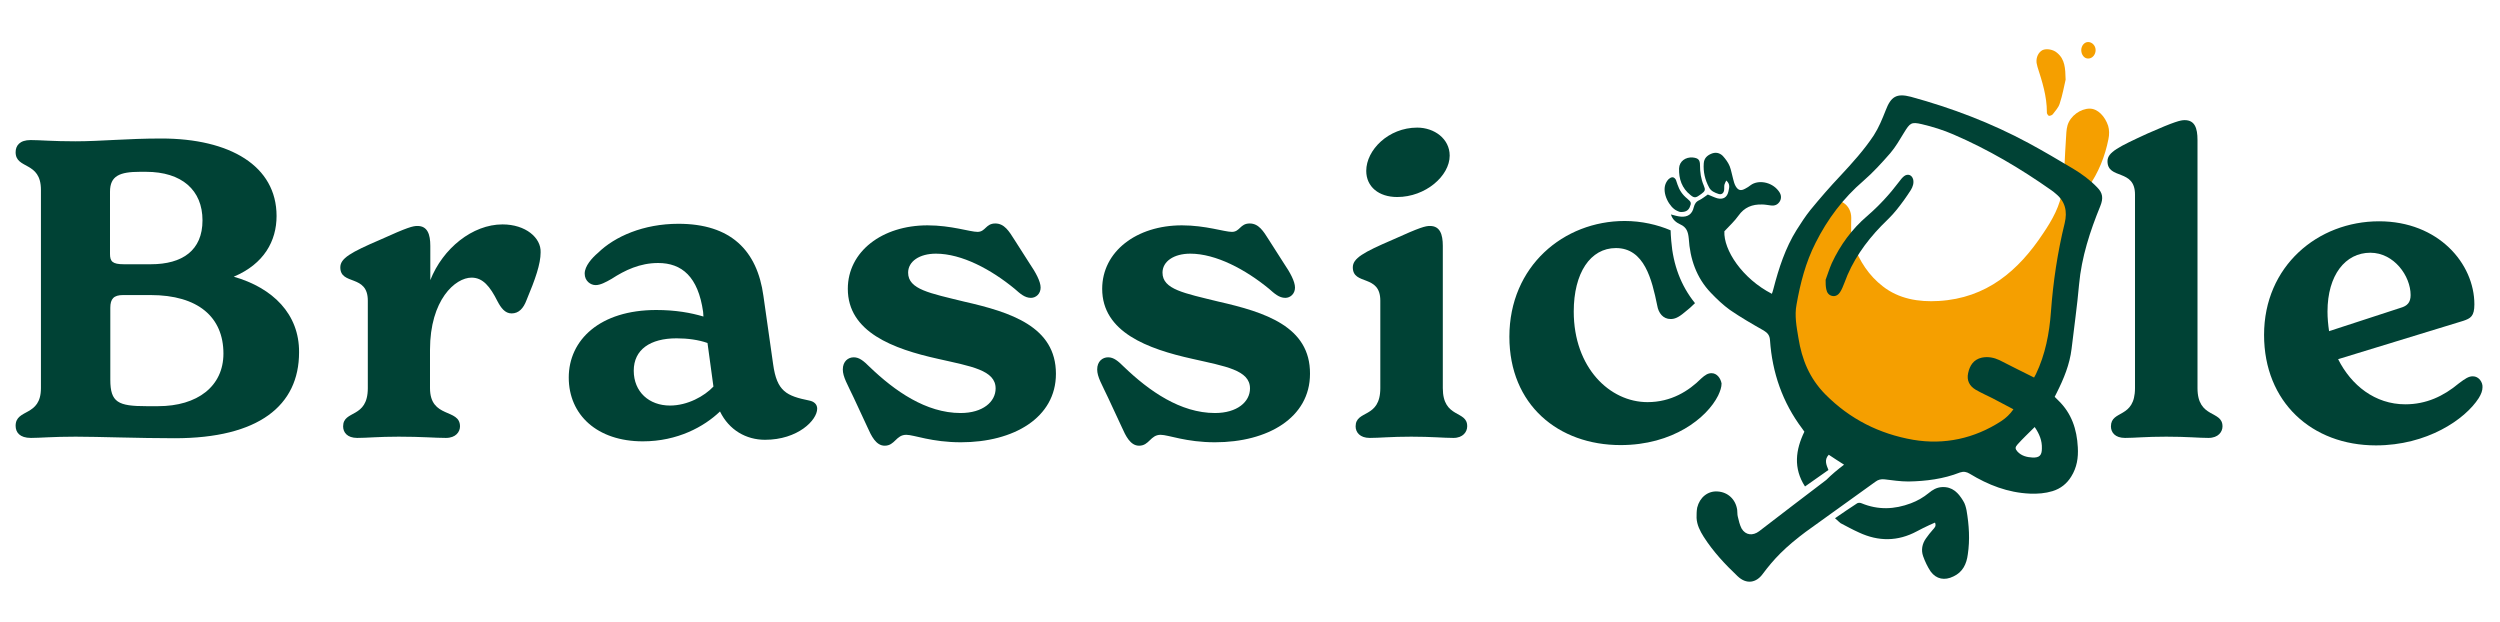 <svg width="249" height="62" viewBox="0 0 249 62" fill="none"
    xmlns="http://www.w3.org/2000/svg">
    <path d="M23.282 27.559C26.301 26.288 27.546 23.994 27.546 21.514C27.546 16.523 22.908 13.795 16.061 13.795C12.668 13.795 10.053 14.074 7.501 14.074C5.229 14.074 3.984 13.95 3.05 13.95C1.961 13.95 1.556 14.508 1.556 15.159C1.556 16.895 4.077 16.027 4.077 18.91V38.657C4.077 41.54 1.556 40.672 1.556 42.408C1.556 43.059 1.961 43.617 3.081 43.617C3.984 43.617 5.229 43.493 7.532 43.493C9.742 43.493 13.851 43.648 17.399 43.648C25.771 43.648 29.787 40.393 29.787 35.092C29.818 31.279 27.172 28.675 23.282 27.559ZM10.956 19.096C10.956 17.515 11.921 17.112 13.944 17.112H14.535C18.115 17.112 20.169 18.941 20.169 21.948C20.169 24.955 18.146 26.319 15.033 26.319H12.325C11.205 26.319 10.956 26.04 10.956 25.296V19.096ZM15.749 40.455H14.598C11.765 40.455 10.987 40.083 10.987 37.82V30.659C10.987 29.76 11.329 29.388 12.263 29.388H15.002C19.733 29.388 22.254 31.589 22.254 35.216C22.254 38.471 19.671 40.455 15.749 40.455Z" fill="#004235"/>
    <path d="M50.049 22.351C47.061 22.351 44.104 24.738 42.859 27.9V24.49C42.859 23.343 42.579 22.506 41.583 22.506C41.116 22.506 40.618 22.63 37.879 23.87C34.922 25.141 33.895 25.73 33.895 26.629C33.895 28.458 36.634 27.28 36.634 29.946V38.657C36.634 41.726 34.175 40.796 34.175 42.47C34.175 43.059 34.58 43.617 35.576 43.617C36.572 43.617 37.661 43.493 39.715 43.493C42.05 43.493 43.326 43.617 44.415 43.617C45.411 43.617 45.816 42.997 45.816 42.47C45.816 40.641 42.828 41.726 42.828 38.657V34.844C42.828 29.853 45.349 27.652 46.968 27.652C48.088 27.652 48.804 28.52 49.551 30.008C49.893 30.659 50.298 31.217 50.952 31.217C51.667 31.217 52.134 30.721 52.446 29.884C53.317 27.807 53.846 26.288 53.846 25.141C53.908 23.684 52.352 22.351 50.049 22.351Z" fill="#004235"/>
    <path d="M80.614 39.897C78.342 39.432 77.377 38.998 77.003 36.27L76.038 29.481C75.416 24.924 72.77 22.289 67.572 22.289C64.086 22.289 61.223 23.56 59.573 25.172C58.951 25.699 58.235 26.505 58.235 27.249C58.235 27.993 58.826 28.396 59.324 28.396C59.791 28.396 60.32 28.117 60.912 27.776C62.25 26.908 63.744 26.195 65.549 26.195C67.915 26.195 69.533 27.559 70.031 31.062L70.062 31.527C68.817 31.155 67.292 30.876 65.362 30.876C59.76 30.876 56.648 33.852 56.648 37.603C56.648 41.323 59.48 43.958 64.024 43.958C67.479 43.958 70.125 42.501 71.712 40.982C72.615 42.842 74.326 43.803 76.194 43.803C79.462 43.803 81.392 41.85 81.392 40.703C81.392 40.269 81.081 39.99 80.614 39.897ZM66.732 40.393C64.647 40.393 63.121 39.029 63.121 36.921C63.121 34.813 64.771 33.697 67.386 33.697C68.506 33.697 69.596 33.852 70.467 34.162L71.058 38.502C70.156 39.463 68.475 40.393 66.732 40.393Z" fill="#004235"/>
    <path d="M96.021 30.039C92.628 29.202 90.449 28.83 90.449 27.156C90.449 26.04 91.57 25.265 93.219 25.265C95.803 25.265 98.728 26.846 101.063 28.768C101.592 29.233 102.059 29.667 102.681 29.667C103.179 29.667 103.646 29.264 103.646 28.644C103.646 28.024 103.148 27.125 102.557 26.257L101.032 23.87C100.503 23.033 100.036 22.258 99.133 22.258C98.168 22.258 98.168 23.095 97.359 23.095C96.612 23.095 94.745 22.444 92.379 22.444C87.866 22.444 84.442 25.048 84.442 28.768C84.442 33.077 88.955 34.751 93.437 35.743C96.705 36.487 99.164 36.859 99.164 38.688C99.164 40.021 97.888 41.137 95.678 41.137C92.223 41.137 89.111 38.936 86.621 36.549C86.029 35.96 85.594 35.588 85.034 35.588C84.473 35.588 83.944 35.991 83.944 36.797C83.944 37.541 84.411 38.285 85.034 39.618L86.403 42.563C86.776 43.4 87.243 44.392 88.115 44.392C89.142 44.392 89.235 43.307 90.263 43.307C91.041 43.307 92.784 44.051 95.709 44.051C100.969 44.051 105.171 41.602 105.171 37.231C105.171 32.519 100.658 31.093 96.021 30.039Z" fill="#004235"/>
    <path d="M121.356 30.039C117.964 29.202 115.785 28.83 115.785 27.156C115.785 26.04 116.906 25.265 118.555 25.265C121.107 25.265 124.064 26.846 126.399 28.768C126.928 29.233 127.395 29.667 128.017 29.667C128.515 29.667 128.982 29.264 128.982 28.644C128.982 28.024 128.484 27.125 127.893 26.257L126.368 23.87C125.838 23.033 125.372 22.258 124.469 22.258C123.504 22.258 123.504 23.095 122.695 23.095C121.948 23.095 120.08 22.444 117.715 22.444C113.202 22.444 109.778 25.048 109.778 28.768C109.778 33.077 114.291 34.751 118.773 35.743C122.041 36.487 124.5 36.859 124.5 38.688C124.5 40.021 123.224 41.137 121.014 41.137C117.559 41.137 114.447 38.936 111.957 36.549C111.365 35.96 110.93 35.588 110.369 35.588C109.809 35.588 109.28 35.991 109.28 36.797C109.28 37.541 109.747 38.285 110.369 39.618L111.739 42.563C112.112 43.4 112.579 44.392 113.451 44.392C114.478 44.392 114.571 43.307 115.598 43.307C116.376 43.307 118.119 44.051 121.014 44.051C126.274 44.051 130.476 41.602 130.476 37.231C130.507 32.519 125.994 31.093 121.356 30.039Z" fill="#004235"/>
    <path d="M143.704 38.657V24.49C143.704 23.343 143.424 22.506 142.428 22.506C141.961 22.506 141.463 22.63 138.724 23.87C135.767 25.141 134.74 25.73 134.74 26.629C134.74 28.458 137.479 27.28 137.479 29.946V38.657C137.479 41.726 135.02 40.796 135.02 42.47C135.02 43.059 135.456 43.617 136.421 43.617C137.417 43.617 138.506 43.493 140.56 43.493C142.615 43.493 143.766 43.617 144.762 43.617C145.727 43.617 146.132 42.997 146.132 42.47C146.163 40.827 143.704 41.726 143.704 38.657ZM141.152 12.71C138.288 12.71 136.078 14.942 136.078 17.019C136.078 18.6 137.323 19.623 139.16 19.623C141.992 19.623 144.389 17.515 144.389 15.5C144.389 13.826 142.864 12.71 141.152 12.71Z" fill="#004235"/>
    <path d="M170.472 37.169C170.129 37.169 169.849 37.324 169.444 37.696C168.199 38.936 166.456 40.052 164.091 40.052C160.325 40.052 156.745 36.611 156.745 31.031C156.745 27.187 158.395 24.707 160.947 24.707C163.78 24.707 164.527 27.838 165.056 30.411C165.18 31.186 165.647 31.775 166.394 31.775C166.768 31.775 167.141 31.651 167.764 31.124C168.168 30.814 168.511 30.504 168.822 30.194C167.421 28.458 166.643 26.381 166.456 23.994C166.425 23.622 166.394 23.157 166.394 22.94C165.087 22.382 163.5 22.01 161.819 22.01C155.749 22.01 150.334 26.505 150.334 33.542C150.334 40.331 155.22 44.33 161.414 44.33C166.612 44.33 170.005 41.633 171.125 39.401C171.343 38.936 171.468 38.564 171.468 38.192C171.374 37.665 171.001 37.169 170.472 37.169Z" fill="#004235"/>
    <path d="M218.871 38.657V13.95C218.871 12.741 218.591 11.966 217.595 11.966C217.19 11.966 216.63 12.09 213.891 13.299C210.996 14.632 209.907 15.159 209.907 16.058C209.907 17.918 212.646 16.771 212.646 19.375V38.657C212.646 41.726 210.249 40.796 210.249 42.47C210.249 43.059 210.654 43.617 211.65 43.617C212.646 43.617 213.673 43.493 215.758 43.493C217.875 43.493 218.995 43.617 219.96 43.617C220.956 43.617 221.361 42.997 221.361 42.47C221.361 40.827 218.871 41.726 218.871 38.657Z" fill="#004235"/>
    <path d="M246.292 37.479C245.887 37.479 245.545 37.696 244.891 38.192C243.366 39.463 241.654 40.269 239.569 40.269C236.55 40.269 234.184 38.378 232.877 35.774L245.327 31.961C246.074 31.713 246.448 31.496 246.448 30.318C246.448 26.257 242.868 22.041 236.955 22.041C230.854 22.041 225.501 26.505 225.501 33.356C225.501 40.052 230.263 44.361 236.643 44.361C241.717 44.361 245.514 41.788 246.883 39.649C247.132 39.246 247.257 38.905 247.257 38.564C247.288 38.099 246.915 37.479 246.292 37.479ZM231.819 31.031C231.819 27.404 233.593 25.172 236.083 25.172C238.449 25.172 240.098 27.497 240.098 29.388C240.098 30.132 239.756 30.473 239.102 30.659L231.975 32.984C231.881 32.333 231.819 31.682 231.819 31.031Z" fill="#004235"/>
    <path d="M176.666 31.868C176.759 29.636 177.101 27.683 177.879 25.854C178.315 24.8 178.969 23.808 179.56 22.816C179.965 22.165 180.432 21.545 180.961 20.956C181.241 20.615 181.614 20.305 182.019 20.119C183.202 19.592 184.385 20.398 184.385 21.7C184.385 22.599 184.291 23.467 184.602 24.335C185.194 26.009 186.159 27.466 187.528 28.52C189.116 29.76 191.076 30.101 193.1 29.977C197.862 29.698 201.036 26.97 203.495 23.25C204.398 21.917 205.207 20.491 205.425 18.848C205.643 17.205 205.643 15.562 205.767 13.888C205.799 13.423 205.799 12.927 205.923 12.493C206.203 11.532 207.23 10.819 208.133 10.819C208.942 10.819 209.658 11.594 209.969 12.524C210.094 12.927 210.094 13.423 210 13.857C209.658 15.593 209.004 17.205 207.977 18.662C206.888 20.15 206.421 21.917 205.985 23.622C205.332 26.226 204.803 28.923 204.865 31.62C204.927 33.666 204.522 35.65 204.087 37.603C203.651 39.525 202.655 41.106 201.254 42.47C200.57 43.152 199.854 43.834 199.076 44.454C197.426 45.725 195.527 46.314 193.473 46.345C192.228 46.376 191.045 46.19 189.863 45.787C188.742 45.384 187.497 45.26 186.345 44.919C184.54 44.392 182.828 43.617 181.428 42.346C180.867 41.85 180.369 41.261 179.934 40.672C178.875 39.153 177.942 37.51 177.288 35.774C176.852 34.441 176.448 33.077 176.666 31.868Z" fill="#F59F00"/>
    <path d="M205.736 7.936C205.581 8.587 205.425 9.486 205.145 10.323C205.021 10.726 204.709 11.036 204.46 11.377C204.398 11.47 204.149 11.563 204.056 11.532C203.962 11.47 203.838 11.284 203.869 11.16C203.869 9.579 203.402 8.122 202.935 6.665C202.904 6.541 202.873 6.386 202.842 6.262C202.78 5.704 203.029 5.208 203.433 4.991C203.838 4.805 204.523 4.929 204.896 5.27C205.674 5.921 205.705 6.789 205.736 7.936Z" fill="#F59F00"/>
    <path d="M207.293 4.991C207.293 4.557 207.604 4.185 207.977 4.185C208.382 4.185 208.724 4.557 208.724 4.991C208.724 5.456 208.382 5.828 208.008 5.828C207.604 5.859 207.293 5.456 207.293 4.991Z" fill="#F59F00"/>
    <path d="M183.669 46.283C183.077 45.911 182.61 45.601 182.144 45.291C181.677 45.787 181.895 46.283 182.112 46.81C181.334 47.368 180.587 47.895 179.778 48.453C178.595 46.624 178.844 44.795 179.716 42.997C179.622 42.873 179.56 42.78 179.498 42.687C177.537 40.083 176.51 37.107 176.292 33.883C176.261 33.418 176.074 33.17 175.67 32.922C174.518 32.271 173.397 31.62 172.308 30.876C171.623 30.38 171.001 29.791 170.409 29.171C168.947 27.652 168.324 25.761 168.2 23.746C168.137 23.095 167.982 22.63 167.359 22.351C166.955 22.165 166.581 21.886 166.425 21.359C166.768 21.452 167.079 21.545 167.39 21.576C168.106 21.638 168.542 21.328 168.698 20.646C168.791 20.305 168.915 20.088 169.258 19.933C169.569 19.778 169.818 19.561 170.098 19.375C170.409 19.499 170.721 19.654 171.032 19.747C171.623 19.902 172.028 19.654 172.152 19.065C172.215 18.724 172.37 18.352 171.935 17.98C171.841 18.166 171.779 18.29 171.748 18.414C171.717 18.6 171.748 18.786 171.717 18.972C171.654 19.282 171.437 19.406 171.156 19.313C170.783 19.189 170.409 19.034 170.223 18.662C169.818 17.918 169.631 17.112 169.694 16.275C169.725 15.779 170.005 15.5 170.441 15.314C170.876 15.128 171.281 15.221 171.592 15.531C171.872 15.841 172.121 16.182 172.277 16.554C172.433 16.957 172.495 17.391 172.619 17.825C172.682 18.073 172.744 18.321 172.868 18.538C173.117 18.972 173.397 19.034 173.833 18.786C174.02 18.693 174.207 18.569 174.362 18.445C175.109 17.887 176.448 18.104 177.132 19.003C177.381 19.313 177.475 19.654 177.288 20.026C177.07 20.398 176.759 20.522 176.354 20.46C176.074 20.429 175.794 20.367 175.514 20.367C174.518 20.336 173.74 20.646 173.148 21.483C172.775 22.01 172.277 22.475 171.748 23.033C171.654 24.893 173.522 27.745 176.479 29.264C176.541 29.078 176.603 28.923 176.634 28.768C177.164 26.722 177.817 24.707 178.938 22.909C179.373 22.227 179.809 21.545 180.307 20.925C181.272 19.747 182.268 18.6 183.295 17.515C184.478 16.244 185.661 14.942 186.626 13.485C187.124 12.71 187.466 11.873 187.808 11.005C188.337 9.61 188.898 9.269 190.329 9.641C194.407 10.757 198.329 12.245 202.064 14.26C203.558 15.066 205.02 15.934 206.483 16.802C207.355 17.329 208.164 17.918 208.88 18.662C209.44 19.22 209.502 19.747 209.191 20.522C208.164 23.033 207.324 25.606 207.075 28.334C206.888 30.473 206.577 32.612 206.328 34.751C206.141 36.301 205.55 37.727 204.865 39.091C204.803 39.215 204.74 39.339 204.647 39.525C204.771 39.649 204.896 39.773 205.02 39.897C206.328 41.168 206.857 42.749 206.95 44.547C207.012 45.601 206.857 46.562 206.297 47.461C205.861 48.174 205.238 48.67 204.429 48.918C203.713 49.135 202.966 49.197 202.188 49.166C199.978 49.073 198.017 48.298 196.181 47.182C195.87 46.996 195.59 46.934 195.216 47.058C193.566 47.709 191.823 47.926 190.08 47.957C189.271 47.957 188.462 47.833 187.684 47.74C187.341 47.709 187.061 47.771 186.781 47.988C184.478 49.662 182.144 51.305 179.84 52.979C178.969 53.63 178.097 54.343 177.319 55.118C176.666 55.769 176.074 56.482 175.545 57.195C174.923 58.032 173.958 58.249 173.055 57.381C171.81 56.203 170.627 54.932 169.694 53.475C169.32 52.886 169.009 52.266 168.978 51.584C168.978 51.243 168.978 50.902 169.04 50.561C169.289 49.538 170.098 48.887 171.063 48.949C172.09 49.011 172.868 49.724 173.024 50.778C173.055 50.995 173.024 51.243 173.086 51.46C173.18 51.863 173.273 52.266 173.46 52.638C173.864 53.32 174.58 53.382 175.203 52.917C177.413 51.212 179.654 49.507 181.895 47.802C182.455 47.244 183.015 46.779 183.669 46.283ZM202.593 37.603C202.655 37.479 202.717 37.386 202.779 37.262C203.713 35.309 204.118 33.201 204.273 31.062C204.491 28.086 204.927 25.141 205.643 22.227C205.923 21.049 205.705 20.057 204.74 19.282C204.585 19.158 204.46 19.034 204.305 18.941C201.223 16.771 198.017 14.88 194.562 13.392C193.566 12.958 192.477 12.617 191.419 12.369C190.361 12.121 190.236 12.245 189.645 13.206C189.209 13.919 188.804 14.632 188.275 15.252C187.435 16.213 186.563 17.174 185.598 18.011C183.575 19.747 182.019 21.824 180.836 24.18C179.84 26.133 179.311 28.21 178.938 30.318C178.72 31.434 178.938 32.55 179.124 33.666C179.467 35.805 180.214 37.665 181.801 39.277C184.26 41.757 187.186 43.214 190.547 43.803C193.66 44.33 196.648 43.679 199.325 41.943C199.791 41.633 200.196 41.261 200.538 40.765C199.823 40.393 199.138 40.021 198.422 39.649C197.862 39.37 197.301 39.122 196.772 38.812C196.15 38.44 195.87 37.882 196.025 37.169C196.181 36.425 196.554 35.805 197.395 35.619C198.017 35.495 198.609 35.619 199.138 35.867C200.258 36.425 201.379 37.014 202.593 37.603ZM202.655 42.532C202.032 43.152 201.472 43.679 200.943 44.268C200.694 44.547 200.694 44.702 200.943 44.981C201.348 45.415 201.877 45.539 202.437 45.57C203.122 45.601 203.371 45.353 203.371 44.671C203.402 43.896 203.122 43.214 202.655 42.532Z" fill="#004235"/>
    <path d="M182.766 51.615C183.575 51.057 184.26 50.592 184.976 50.127C185.069 50.065 185.287 50.065 185.412 50.127C187.061 50.809 188.68 50.747 190.329 50.127C190.983 49.879 191.574 49.538 192.104 49.104C192.477 48.794 192.882 48.546 193.411 48.515C194.469 48.453 195.06 49.104 195.527 49.879C195.714 50.158 195.807 50.53 195.87 50.84C196.119 52.297 196.212 53.754 195.994 55.211C195.87 56.172 195.496 56.978 194.562 57.412C193.691 57.846 192.851 57.691 192.29 56.916C191.979 56.451 191.73 55.924 191.543 55.397C191.325 54.777 191.45 54.157 191.823 53.63C192.041 53.32 192.259 53.041 192.508 52.762C192.664 52.576 192.882 52.421 192.726 52.049C192.539 52.142 192.353 52.204 192.166 52.297C191.761 52.483 191.325 52.7 190.921 52.917C189.022 53.94 187.092 53.94 185.163 53.041C184.54 52.762 183.918 52.421 183.326 52.111C183.202 52.018 183.046 51.863 182.766 51.615Z" fill="#004235"/>
    <path d="M168.604 15.686C169.164 15.748 169.32 15.934 169.32 16.461C169.32 17.143 169.413 17.825 169.694 18.476C169.88 18.91 169.849 19.034 169.413 19.344C168.915 19.716 168.76 19.747 168.386 19.437C167.515 18.755 167.204 17.825 167.235 16.771C167.266 16.058 167.888 15.624 168.604 15.686Z" fill="#004235"/>
    <path d="M167.328 21.111C167.266 21.08 167.11 21.049 167.017 20.987C166.301 20.677 165.461 19.22 165.927 18.228C166.021 18.042 166.145 17.856 166.301 17.763C166.55 17.577 166.768 17.639 166.923 17.918C166.986 18.073 167.017 18.228 167.079 18.383C167.266 18.941 167.577 19.406 168.044 19.778C168.449 20.119 168.48 20.212 168.293 20.646C168.137 20.987 167.857 21.142 167.328 21.111Z" fill="#004235"/>
    <path d="M181.832 27.869C182.019 27.373 182.206 26.753 182.455 26.195C183.295 24.397 184.447 22.816 185.972 21.514C187.155 20.491 188.213 19.344 189.147 18.104C189.302 17.887 189.458 17.701 189.645 17.546C190.018 17.267 190.423 17.422 190.547 17.856C190.641 18.228 190.516 18.6 190.329 18.91C189.894 19.592 189.427 20.243 188.929 20.863C188.462 21.452 187.902 21.979 187.373 22.506C185.785 24.149 184.478 26.009 183.7 28.179C183.575 28.489 183.451 28.83 183.264 29.109C183.108 29.357 182.828 29.543 182.517 29.481C182.144 29.419 181.957 29.14 181.895 28.799C181.832 28.489 181.832 28.241 181.832 27.869Z" fill="#004235"/>
</svg>
